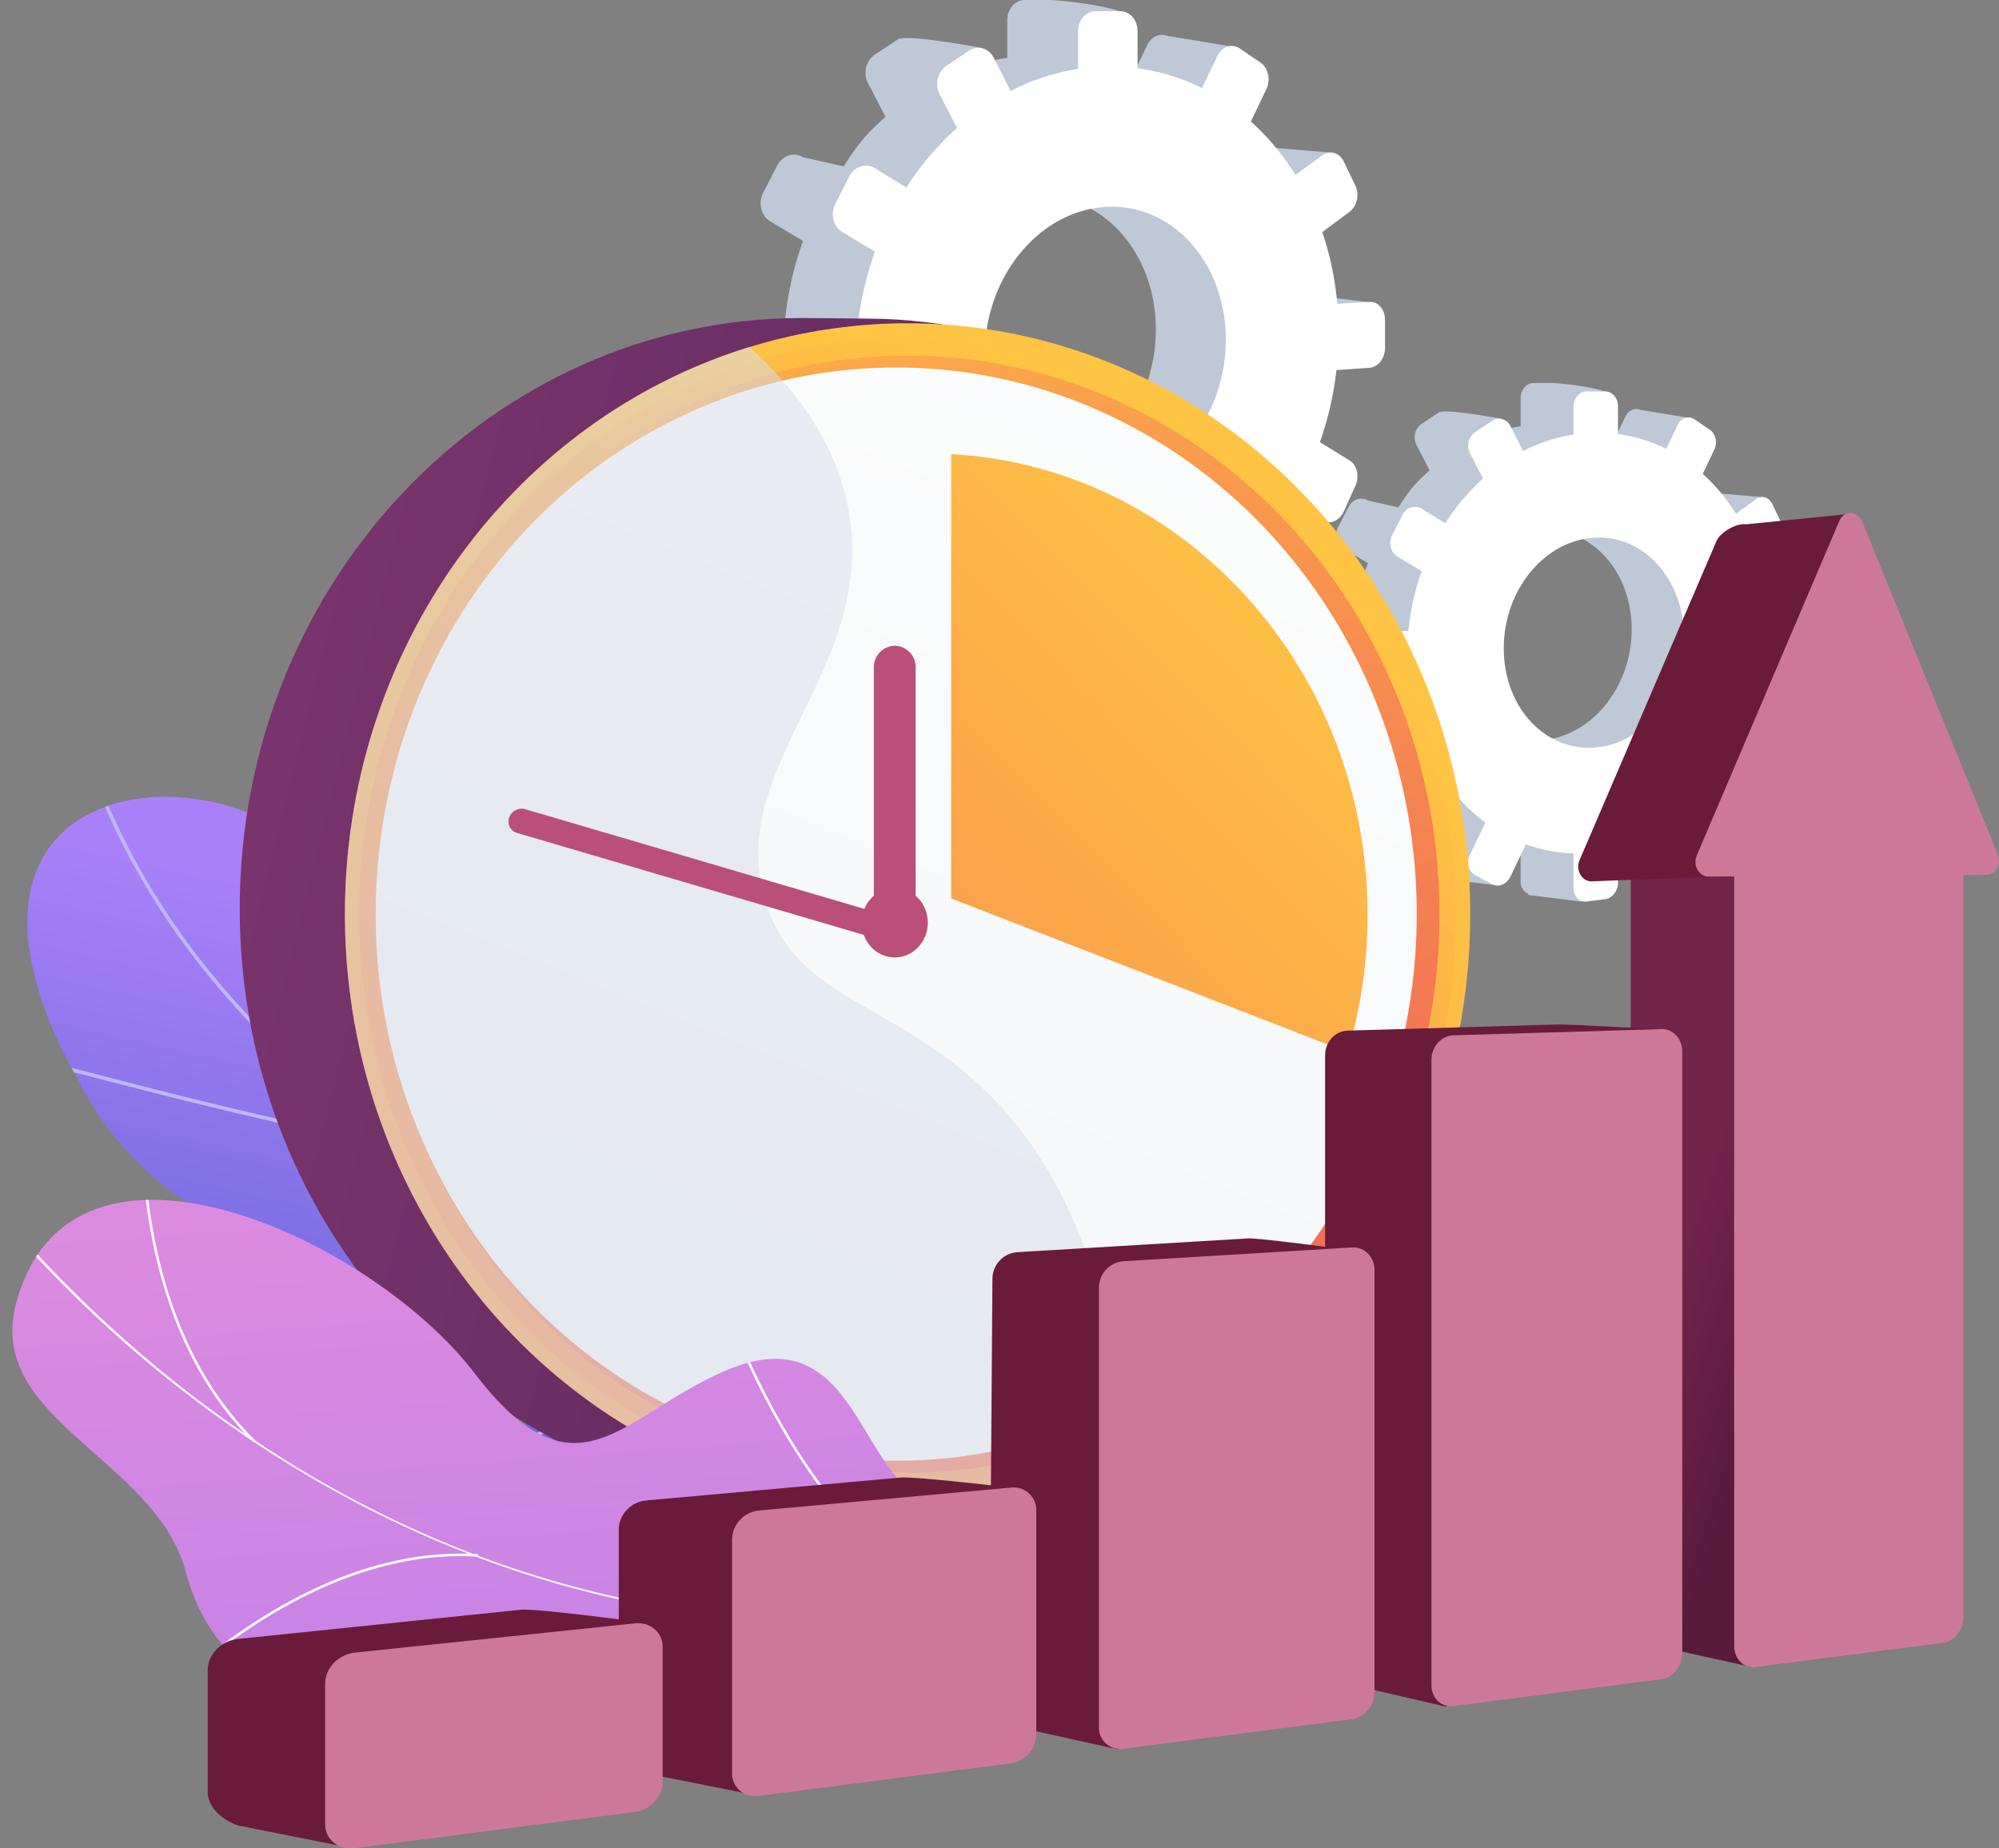 <svg xmlns="http://www.w3.org/2000/svg" xmlns:xlink="http://www.w3.org/1999/xlink" width="835.421" height="772.427" viewBox="0 0 835.421 772.427">
  <rect x="0" y="0" width="835.421" height="772.427" fill="#808080" stroke="none"/>
  <defs>
    <linearGradient id="linear-gradient" x1="0.576" y1="0.208" x2="0.412" y2="0.792" gradientUnits="objectBoundingBox">
      <stop offset="0" stop-color="#aa80f9"/>
      <stop offset="1" stop-color="#6165d7"/>
    </linearGradient>
    <linearGradient id="linear-gradient-2" x1="0.455" y1="-0.054" x2="0.656" y2="2.026" gradientUnits="objectBoundingBox">
      <stop offset="0" stop-color="#e38ddd"/>
      <stop offset="1" stop-color="#9571f6"/>
    </linearGradient>
    <clipPath id="clip-path">
      <path id="Path_826" data-name="Path 826" d="M833.691,2216.609q25.425-28.459,49.715-58.231c.536.035-26.583-48.748-63.943-55.03-73.173-11.5-77.226-73.234-87.744-103.04-13.5-43.1-47.33-73.746-80.093-47.284-36.9,28.617-90.941-27.874-127.679-89.625-16.06-31.665-66.51-44.251-97.166-31.169-31.806,12.693-43.821,51.052-9.535,112.267,36.942,73.179,110.674,74.383,151.511,92.459,40.125,17.711,21.888,74.34,73.389,76.725,44.326,3.319,89.982-5.8,101.928,34.851,11.356,40.572,33.393,63.1,89.613,68.077Z" transform="translate(-396.585 -1827.114)" fill="url(#linear-gradient)"/>
    </clipPath>
    <linearGradient id="linear-gradient-4" x1="1.962" y1="0.884" x2="-0.396" y2="0.254" gradientUnits="objectBoundingBox">
      <stop offset="0" stop-color="#311944"/>
      <stop offset="1" stop-color="#893976"/>
    </linearGradient>
    <linearGradient id="linear-gradient-5" x1="0.707" y1="0.204" x2="-0.293" y2="1.635" gradientUnits="objectBoundingBox">
      <stop offset="0" stop-color="#ffc444"/>
      <stop offset="1" stop-color="#f36f56"/>
    </linearGradient>
    <linearGradient id="linear-gradient-6" x1="0.761" y1="0.152" x2="0.453" y2="0.563" xlink:href="#linear-gradient-5"/>
    <linearGradient id="linear-gradient-7" x1="0.169" y1="-0.343" x2="0.648" y2="0.878" xlink:href="#linear-gradient-5"/>
    <linearGradient id="linear-gradient-8" x1="-0.122" y1="2.096" x2="0.853" y2="-0.405" gradientUnits="objectBoundingBox">
      <stop offset="0" stop-color="#ebeff2"/>
      <stop offset="1" stop-color="#fff"/>
    </linearGradient>
    <linearGradient id="linear-gradient-9" x1="0.77" y1="0.088" x2="-0.679" y2="2.118" xlink:href="#linear-gradient-5"/>
    <clipPath id="clip-path-2">
      <rect id="Rectangle_513" data-name="Rectangle 513" width="469.816" height="303.558" fill="none"/>
    </clipPath>
    <clipPath id="clip-path-3">
      <path id="Path_842" data-name="Path 842" d="M824.237,2630.146c3.3-3.762,7.17-14.856,6.986-18.163-1.224-22.012-.844-63.37-17.244-79.926-2.8-2.829-18.566,6.136-22.844,5.044-11.439,3.275-15.2,5.122-27.609,2.892-36.62-6.58-33.151-82.512-91.949-56.373-43.067,19.145-61.345,55.877-103.847.271S399.6,2369.367,376.436,2454.642c-13.292,48.94,58.182,65.127,70.779,112.385,11.969,44.907,47.852,58.968,97.541,48.5s44.648,19.552,61.135,57.729c19.8,45.858,80.222,3.889,106.463-17.866,21.13-17.521,86.756-47.875,111.878-25.246Z" transform="translate(-374.796 -2411.723)" fill="url(#linear-gradient-2)"/>
    </clipPath>
    <linearGradient id="linear-gradient-11" x1="0.533" y1="0.828" x2="0.308" y2="0.458" xlink:href="#linear-gradient-4"/>
  </defs>
  <g id="_4" data-name="4" transform="translate(-356.81 -517.271)" style="isolation: isolate">
    <g id="Illustration" transform="translate(356.81 454.998)">
      <path id="Path_818" data-name="Path 818" d="M833.691,2216.609q25.425-28.459,49.715-58.231c.536.035-26.583-48.748-63.943-55.03-73.173-11.5-77.226-73.234-87.744-103.04-13.5-43.1-47.33-73.746-80.093-47.284-36.9,28.617-90.941-27.874-127.679-89.625-16.06-31.665-66.51-44.251-97.166-31.169-31.806,12.693-43.821,51.052-9.535,112.267,36.942,73.179,110.674,74.383,151.511,92.459,40.125,17.711,21.888,74.34,73.389,76.725,44.326,3.319,89.982-5.8,101.928,34.851,11.356,40.572,33.393,63.1,89.613,68.077Z" transform="translate(-385.127 -1431.847)" fill="url(#linear-gradient)"/>
      <g id="Group_392" data-name="Group 392" transform="translate(11.458 395.267)" clip-path="url(#clip-path)">
        <path id="Path_819" data-name="Path 819" d="M922.986,2156.832c-.291-.392-88.965-76.682-189.1-139.432-15.443-10.78-31.368-21.375-46.768-31.619-85.765-57.055-166.77-110.945-203.943-215.011l-1.388.539c37.346,104.55,118.556,158.577,204.534,215.774,15.395,10.241,31.31,20.83,46.771,31.622,100.672,63.093,188.266,138.608,188.756,139.124l1.132-.994Z" transform="translate(-457.245 -1787.001)" fill="#beb8f2"/>
        <path id="Path_820" data-name="Path 820" d="M561.6,2245.7l.239-1.524c-40.448-6.937-93.344-20.629-121.759-27.983-23-5.952-23.043-5.906-23.558-5.318l.547.521.13.746c.979-.029,10.489,2.431,22.524,5.548C468.16,2225.048,521.09,2238.751,561.6,2245.7Z" transform="translate(-410.777 -2100.141)" fill="#beb8f2"/>
        <path id="Path_821" data-name="Path 821" d="M754.463,1954.347c-17.307-31.964-20.459-59.9-20.053-77.7.441-19.393,5.154-32.074,6.084-33.183l-.432-.395-.078-.968c-.444.037-.706.4-1.037,1.052-4.736,9.348-16.2,55.745,14.228,111.953l1.291-.758Z" transform="translate(-635.984 -1837.783)" fill="#beb8f2"/>
        <path id="Path_822" data-name="Path 822" d="M1442.116,2353.185l1.04-1.1c-49.9-51.193-53.57-134.745-52.827-168.291.04-1.8.049-2.385.011-2.653l-1.463.23.732-.115-.732.109c.023.193,0,1.213-.026,2.391a329.572,329.572,0,0,0,5.58,69.541c8.138,42.165,24.184,75.774,47.69,99.889Z" transform="translate(-1102.945 -2079.156)" fill="#beb8f2"/>
        <path id="Path_823" data-name="Path 823" d="M1111.7,2707.853l-.5-.559.251.717-.85-.262v-.922a.013.013,0,0,1,0-.009c.717-.749,51.294-38.348,104.025-18.8l-.5,1.455c-52.207-19.353-101.989,17.984-102.438,18.379Zm-.5-.567-.253-.723Z" transform="translate(-904.92 -2436.01)" fill="#beb8f2"/>
        <path id="Path_824" data-name="Path 824" d="M1907.212,2864.271c-9.221-11.143-20.309-34.013-20.779-79.675q-.026-2.59-.308-2.866l-1.011,1.126.507-.564-.712.187c.026.178.035,1.086.046,2.132.475,46.129,11.756,69.327,21.136,80.666l1.124-1.008Z" transform="translate(-1456.166 -2506.733)" fill="#beb8f2"/>
        <path id="Path_825" data-name="Path 825" d="M1681.064,2984.857l.853-1.262c-21.421-15.732-60.339-7.841-81.634-1.734-.674.193-1.109.32-1.273.354l.294,1.512c.176-.037.642-.17,1.371-.377,21.041-6.032,59.464-13.859,80.389,1.51Z" transform="translate(-1252.626 -2643.889)" fill="#beb8f2"/>
      </g>
      <path id="Path_827" data-name="Path 827" d="M2429.543,1383.456l3.6-7.936c1.351-2.976.55-6.548-1.795-7.988l-9.331-5.733a102.928,102.928,0,0,0,5.188-22.568l10.417-.732c2.685-.187,4.854-3,4.854-6.268v-8.708c0-3.275-2.169-5.8-4.854-5.652l-10.143.579a95.673,95.673,0,0,0-4.707-22.452l8.576-6.361a5.366,5.366,0,0,0,.755-.691l1.1,2.852,14.087-17.322-18.39-1.57a4.535,4.535,0,0,0-3.042-1.809,4.309,4.309,0,0,0-3.065.847l-8.472,6.156a77.626,77.626,0,0,0-13.983-16.757l.637-1.334,12.949,2.645,1.645-21.438-19.664-3.247c-2.261-.873-4.819.233-6.064,2.8l-4.888,10.08c-6.28-3.123-1.075-6.41-8.213-7.36l7.467-11c0-3.425-21.868-5.71-24.823-5.71h-7.907c-2.993,0-5.427,2.814-5.427,6.289v11.774a70.171,70.171,0,0,0-21.2,6.882l13.508-9.924s-23.792-4.505-26.5-2.719l-7.239,4.782a6.952,6.952,0,0,0-2.094,8.832l5.476,10.6c-5.995,5.338-8.544,8.417-13.081,15.464l-12.721-2.872c-2.809-1.725-6.415-.556-8.049,2.627l-4.359,8.49a6.8,6.8,0,0,0,2.175,8.893l10.255,6.147a102.876,102.876,0,0,0-5.6,25.028l-12.3.7c-3.313.19-6.006,3.3-6.006,6.96v9.717a5.916,5.916,0,0,0,5.1,6.173l13.98,2.241a93.094,93.094,0,0,0,5.718,20.583l-11.146,8.1a7.32,7.32,0,0,0-2.175,9.169l4.358,7.934c1.633,2.973,27.548,4.782,27.548,4.782l-8.228-11.54a74.7,74.7,0,0,0,15.547,15.565l-6.5,13.4c-1.584,3.267-.642,7.107,2.094,8.567l7.239,3.863a4.673,4.673,0,0,0,1.423.481l-.029.135,22.585,2.783,2.209-17.045a63.939,63.939,0,0,0,8,.723v14.582a5.49,5.49,0,0,0,3.29,5.361l-.1.426,22.377,2.794.447-27.649a73.8,73.8,0,0,0,11.811-5.747l5.966,11.543a4.5,4.5,0,0,0,3.281,2.5l21.626,2.93-7.406-20.381-2.99.916-4.929-9.665a92.327,92.327,0,0,0,13.718-17.451l9.65,5.785c2.368,1.42,5.387.138,6.747-2.858Zm-74.1-7.47c-21.17,1.887-38.731-16.691-38.731-41.534s17.561-45.628,38.731-46.4c20.649-.755,37.02,17.9,37.02,41.644S2376.094,1374.149,2355.445,1375.987Zm90.423-47.7,14.648-6.934-14.648-1.777Zm-17.981,59.184,16.76,2.261,2.446-5.715-13.882-8.441-5.321,11.892Z" transform="translate(-1710.542 -1004.452)" fill="#bfc8d6"/>
      <path id="Path_828" data-name="Path 828" d="M2515.134,1329.806l-10.085.582a95.384,95.384,0,0,0-4.681-22.386l8.527-6.346a6.852,6.852,0,0,0,1.783-8.193l-3.583-7.455c-1.351-2.812-4.353-3.708-6.709-1.991l-8.423,6.142a77.305,77.305,0,0,0-13.9-16.7l4.845-10.152c1.391-2.912.564-6.6-1.847-8.245l-6.45-4.4c-2.44-1.662-5.568-.642-6.986,2.29l-4.86,10.054a63.839,63.839,0,0,0-20.113-6.176v-11.609c0-3.425-2.374-6.2-5.312-6.2h-7.862c-2.976.006-5.4,2.814-5.4,6.277v11.739a69.654,69.654,0,0,0-21.081,6.873l-5.251-10.327a5.231,5.231,0,0,0-7.663-2.273l-7.2,4.773a6.95,6.95,0,0,0-2.083,8.809l5.445,10.564a90.6,90.6,0,0,0-15.8,18.632l-9.852-6.067c-2.794-1.72-6.378-.55-8,2.621l-4.333,8.466c-1.633,3.195-.665,7.17,2.164,8.867l10.2,6.125a102.953,102.953,0,0,0-5.569,24.958l-12.231.706c-3.293.19-5.972,3.3-5.972,6.943v9.688c0,3.644,2.679,6.407,5.972,6.173l12.557-.887a93.73,93.73,0,0,0,6.127,23.619l-11.082,8.08a7.317,7.317,0,0,0-2.164,9.143l4.333,7.911a5.258,5.258,0,0,0,8,1.593l11.206-8.34a74.248,74.248,0,0,0,15.458,15.513l-6.458,13.361c-1.576,3.258-.639,7.087,2.083,8.541l7.2,3.849c2.691,1.438,6.119-.023,7.663-3.258l6.4-13.41a63.454,63.454,0,0,0,19.932,3.771V1446.6c0,3.463,2.42,5.96,5.4,5.58l7.862-1.005c2.938-.377,5.312-3.457,5.312-6.882v-14.38a71.9,71.9,0,0,0,19.042-8.072l5.931,11.508a4.405,4.405,0,0,0,6.986,1.391l6.45-5.229a7.2,7.2,0,0,0,1.846-8.484l-5.755-11.315a92.39,92.39,0,0,0,13.64-17.405l9.6,5.764c2.356,1.414,5.358.135,6.709-2.852l3.584-7.916c1.342-2.967.547-6.531-1.783-7.965l-9.279-5.712a102.836,102.836,0,0,0,5.159-22.507l10.356-.732c2.67-.19,4.825-2.987,4.825-6.254v-8.682c0-3.264-2.158-5.787-4.825-5.632Zm-81.711,57.983c-21.049,1.89-38.509-16.627-38.509-41.4s17.46-45.5,38.509-46.284c20.531-.763,36.807,17.829,36.807,41.508S2453.954,1385.948,2433.423,1387.789Z" transform="translate(-1766.457 -1013.166)" fill="#fff"/>
      <path id="Path_829" data-name="Path 829" d="M1639.74,880.771l4.822-10.621c1.806-3.981.735-8.76-2.4-10.687l-12.482-7.668a137.433,137.433,0,0,0,6.94-30.2l13.934-.977c3.592-.251,6.493-4.007,6.493-8.386v-11.65c0-4.382-2.9-7.766-6.493-7.559l-13.568.775a128.008,128.008,0,0,0-6.3-30.04l11.474-8.51a7.322,7.322,0,0,0,1.011-.925l1.469,3.817,18.848-23.175-24.607-2.1a6.078,6.078,0,0,0-4.068-2.42,5.766,5.766,0,0,0-4.1,1.132l-11.333,8.236a103.757,103.757,0,0,0-18.707-22.418l.853-1.783,17.325,3.54,2.2-28.68-26.31-4.341c-3.025-1.167-6.447.311-8.112,3.745l-6.539,13.485c-8.4-4.177-1.44-8.576-10.99-9.849l9.987-14.709c0-4.583-29.256-7.637-33.209-7.637H1535.3c-4,0-7.259,3.768-7.259,8.415v15.752a93.782,93.782,0,0,0-28.366,9.21l18.071-13.277s-31.829-6.029-35.45-3.638l-9.685,6.4a9.3,9.3,0,0,0-2.8,11.817l7.326,14.176c-8.02,7.141-11.431,11.261-17.5,20.689l-17.019-3.843c-3.759-2.31-8.585-.743-10.768,3.514l-5.831,11.359c-2.2,4.286-.893,9.619,2.91,11.9l13.721,8.224a137.541,137.541,0,0,0-7.493,33.485l-16.46.942c-4.431.253-8.034,4.422-8.034,9.31v13c0,4.433,2.967,7.885,6.824,8.262l18.7,3a124.73,124.73,0,0,0,7.651,27.54l-14.913,10.837a9.8,9.8,0,0,0-2.91,12.269l5.831,10.615c2.184,3.978,36.856,6.4,36.856,6.4L1457.7,892.083a99.81,99.81,0,0,0,20.8,20.822l-8.691,17.924c-2.117,4.37-.861,9.506,2.8,11.459l9.685,5.168a6.309,6.309,0,0,0,1.9.645l-.037.181,30.216,3.725,2.956-22.807a85.993,85.993,0,0,0,10.708.968V949.68c0,3.468,1.815,6.214,4.4,7.173l-.133.57,29.936,3.736.6-36.991a98.949,98.949,0,0,0,15.8-7.689l7.98,15.443a6.023,6.023,0,0,0,4.39,3.342l28.931,3.921-9.91-27.269-4,1.227-6.594-12.929a123.678,123.678,0,0,0,18.353-23.348l12.911,7.74c3.169,1.9,7.208.184,9.025-3.823Zm-99.137-9.993c-28.326,2.523-51.818-22.331-51.818-55.569s23.492-61.045,51.818-62.079c27.626-1.011,49.528,23.945,49.528,55.713S1568.229,868.317,1540.6,870.778Zm120.976-63.825,19.6-9.279-19.6-2.38V806.95Zm-24.06,79.182,22.424,3.025,3.272-7.645-18.575-11.289Z" transform="translate(-1107.076 -608.897)" fill="#bfc8d6"/>
      <path id="Path_830" data-name="Path 830" d="M1754.25,808.935l-13.493.781a127.878,127.878,0,0,0-6.263-29.951l11.41-8.492c3.117-2.319,4.183-7.222,2.388-10.964l-4.793-9.976c-1.809-3.762-5.825-4.961-8.976-2.662l-11.269,8.219a103.384,103.384,0,0,0-18.6-22.346l6.484-13.583c1.861-3.9.758-8.829-2.472-11.03l-8.631-5.885c-3.264-2.224-7.45-.858-9.345,3.062l-6.5,13.45a85.41,85.41,0,0,0-26.909-8.265v-15.53c0-4.583-3.175-8.294-7.107-8.294l-10.52.006c-3.981,0-7.219,3.759-7.219,8.391v15.706a93.09,93.09,0,0,0-28.205,9.2l-7.026-13.816c-2.065-4.062-6.652-5.427-10.252-3.042l-9.63,6.387a9.3,9.3,0,0,0-2.786,11.785l7.282,14.133a121.166,121.166,0,0,0-21.139,24.927l-13.179-8.115c-3.736-2.3-8.533-.737-10.7,3.509l-5.8,11.327c-2.187,4.275-.887,9.59,2.892,11.863l13.643,8.2a137.6,137.6,0,0,0-7.45,33.39l-16.365.945c-4.4.253-7.988,4.413-7.988,9.287v12.963c0,4.874,3.584,8.573,7.988,8.262l16.8-1.19a125.379,125.379,0,0,0,8.2,31.6l-14.827,10.811A9.788,9.788,0,0,0,1531,906.226l5.8,10.581c2.172,3.967,6.969,4.914,10.7,2.132l14.994-11.157a99.364,99.364,0,0,0,20.683,20.756l-8.639,17.875c-2.106,4.359-.855,9.48,2.786,11.425l9.63,5.148c3.6,1.924,8.187-.032,10.253-4.359l8.564-17.941a84.858,84.858,0,0,0,26.667,5.044v19.453c0,4.632,3.238,7.974,7.219,7.464l10.52-1.348c3.929-.5,7.107-4.624,7.107-9.207V942.854a96.364,96.364,0,0,0,25.477-10.8l7.936,15.4c1.9,3.679,6.084,4.505,9.345,1.861l8.631-6.994a9.635,9.635,0,0,0,2.472-11.35l-7.7-15.141a123.191,123.191,0,0,0,18.246-23.288l12.839,7.712c3.151,1.893,7.167.179,8.976-3.814l4.794-10.592c1.8-3.97.732-8.737-2.388-10.656l-12.413-7.643a137.5,137.5,0,0,0,6.9-30.112l13.856-.979c3.572-.253,6.459-4,6.459-8.366V816.477c0-4.367-2.886-7.743-6.459-7.536Zm-109.323,77.578c-28.162,2.526-51.522-22.245-51.522-55.39s23.357-60.878,51.522-61.924c27.47-1.02,49.246,23.852,49.246,55.534s-21.775,59.314-49.246,61.78Z" transform="translate(-1181.878 -620.501)" fill="#fff"/>
      <path id="Path_831" data-name="Path 831" d="M1174.89,1378.811c.3,134.293-71.084,243.884-198.21,247.491-1.965.055-34.407-.006-36.386,0-129.863.317-235.383-109.977-235.686-246.344S809.339,1132.783,939.2,1132.469c3.036-.009,31.544.274,34.551.386,125.671,4.7,200.838,112.777,201.131,245.958Z" transform="translate(-604.417 -937.309)" fill="url(#linear-gradient-4)"/>
      <ellipse id="Ellipse_149" data-name="Ellipse 149" cx="235.141" cy="246.917" rx="235.141" ry="246.917" transform="translate(144.154 197.367)" fill="url(#linear-gradient-5)"/>
      <ellipse id="Ellipse_150" data-name="Ellipse 150" cx="229.216" cy="240.695" rx="229.216" ry="240.695" transform="translate(150.079 203.589)" opacity="0.3" fill="url(#linear-gradient-6)" style="mix-blend-mode: multiply;isolation: isolate"/>
      <ellipse id="Ellipse_151" data-name="Ellipse 151" cx="222.296" cy="233.43" rx="222.296" ry="233.43" transform="translate(156.999 210.854)" fill="url(#linear-gradient-7)"/>
      <ellipse id="Ellipse_152" data-name="Ellipse 152" cx="217.543" cy="228.441" rx="217.543" ry="228.441" transform="translate(156.999 215.844)" fill="url(#linear-gradient-8)"/>
      <path id="Path_832" data-name="Path 832" d="M1736.72,1515.658l165.713,64.26a201.54,201.54,0,0,0,8.305-57.482c0-103.086-77.076-187.27-174.015-192.466v185.688Z" transform="translate(-1339.207 -1077.916)" fill="url(#linear-gradient-9)"/>
      <g id="Group_393" data-name="Group 393" transform="translate(144.153 207.254)" opacity="0.54" style="mix-blend-mode: multiply;isolation: isolate">
        <path id="Path_833" data-name="Path 833" d="M1032.985,1406.3c-17.2-55.719,45-95.928,35.188-160.871-4.327-28.657-21.167-52.138-41.877-70.975-97.9,30.037-169.326,125.115-169.078,237.6.3,136.367,105.82,246.661,235.686,246.344a224.789,224.789,0,0,0,89.852-18.923c-4.01-78.811-28.185-123.326-53.892-150.148-39.621-41.335-82.763-40.543-95.879-83.031Z" transform="translate(-857.218 -1174.45)" fill="#d8dee8"/>
      </g>
      <ellipse id="Ellipse_153" data-name="Ellipse 153" cx="13.83" cy="14.525" rx="13.83" ry="14.525" transform="translate(360.101 433.335)" fill="#ba5079"/>
      <path id="Path_834" data-name="Path 834" d="M1633.26,1607.88a8.967,8.967,0,0,0-8.74,9.178v97.907a8.751,8.751,0,1,0,17.48,0v-97.907A8.967,8.967,0,0,0,1633.26,1607.88Z" transform="translate(-1259.329 -1275.768)" fill="#ba5079"/>
      <path id="Path_835" data-name="Path 835" d="M1258.147,1890.579l-156.607-46.042a5.558,5.558,0,0,0-6.775,3.419,4.941,4.941,0,0,0,3.224,6.47l156.607,46.042a5.558,5.558,0,0,0,6.776-3.419,4.941,4.941,0,0,0-3.224-6.47Z" transform="translate(-881.958 -1444.091)" fill="#ba5079"/>
      <g id="Group_395" data-name="Group 395" transform="translate(0 478.81)" clip-path="url(#clip-path-2)">
        <path id="Path_836" data-name="Path 836" d="M824.237,2630.146c3.3-3.762,7.17-14.856,6.986-18.163-1.224-22.012-.844-63.37-17.244-79.926-2.8-2.829-18.566,6.136-22.844,5.044-11.439,3.275-15.2,5.122-27.609,2.892-36.62-6.58-33.151-82.512-91.949-56.373-43.067,19.145-61.345,55.877-103.847.271S399.6,2369.367,376.436,2454.642c-13.292,48.94,58.182,65.127,70.779,112.385,11.969,44.907,47.852,58.968,97.541,48.5s44.648,19.552,61.135,57.729c19.8,45.858,80.222,3.889,106.463-17.866,21.13-17.521,86.756-47.875,111.878-25.246Z" transform="translate(-369.615 -2326.856)" fill="url(#linear-gradient-2)"/>
        <g id="Group_394" data-name="Group 394" transform="translate(5.181 84.867)" clip-path="url(#clip-path-3)">
          <path id="Path_837" data-name="Path 837" d="M827.442,2608.526l-.282-1.026c-158.062,43.464-324.78-11.56-445.975-147.19l-.8.708c57.439,64.277,127.84,112.2,203.594,138.58,79.64,27.736,163.826,30.823,243.458,8.924Z" transform="translate(-378.778 -2446.313)" fill="#fcfdfe"/>
          <path id="Path_838" data-name="Path 838" d="M1195.739,3125.7c22.743-38.642,75.976-86.01,118.668-105.593l-.444-.968c-42.859,19.658-96.305,67.219-119.143,106.019l.916.542Z" transform="translate(-958.594 -2844.16)" fill="#fcfdfe"/>
          <path id="Path_839" data-name="Path 839" d="M1543.756,2731.865l.012-1.063c-24.411-.305-47.734-12.94-69.313-37.553-15.824-18.048-30.363-42-43.211-71.18l-.974.429c12.891,29.282,27.488,53.325,43.384,71.453,21.79,24.849,45.374,37.608,70.1,37.916Z" transform="translate(-1126.218 -2561.475)" fill="#fcfdfe"/>
          <path id="Path_840" data-name="Path 840" d="M768.076,2926.176l.069-1.063c-45.988-2.941-87.525,22.011-114.275,43.458l.665.83c26.6-21.332,67.9-46.146,113.54-43.228Z" transform="translate(-573.477 -2777.051)" fill="#fcfdfe"/>
          <path id="Path_841" data-name="Path 841" d="M609.295,2466.445l.746-.76c-37.029-36.383-44.812-90.316-46.158-119.224l-1.063.049C564.174,2375.575,572.01,2429.8,609.295,2466.445Z" transform="translate(-508.656 -2365.26)" fill="#fcfdfe"/>
        </g>
      </g>
      <path id="Path_843" data-name="Path 843" d="M2779.58,1548.2l-19.5-131.626-43.583,4.384c-3.676-.683-10.667,3.143-12.321,7l-57.231,133.363c-1.772,4.137.948,8.884,5.067,8.855l16.342-.686v310.858c0,5.54,4.024,9.515,8.97,8.884l39.178,8.708c4.687-.6,48.557-24.241,48.557-29.582v-311.61l9.907-.052c3.757-.02,6.225-4.569,4.618-8.5Z" transform="translate(-1986.834 -1139.569)" fill="#6a1b39"/>
      <path id="Path_844" data-name="Path 844" d="M2765.838,1942.54l-43.228,1.4V2254.8c0,5.54,4.024,9.515,8.97,8.884l39.178,8.708c1.927-.248,10.523-4.413,19.952-9.593l-24.872-320.255Z" transform="translate(-2041.091 -1514.022)" opacity="0.3" fill="url(#linear-gradient-11)" style="mix-blend-mode: multiply;isolation: isolate"/>
      <path id="Path_845" data-name="Path 845" d="M2942.84,1558.138,2886.2,1419.13c-1.91-4.687-7.648-4.981-9.57-.472l-59.608,139.885c-1.754,4.114.936,8.835,5.012,8.809l10.63-.069v321.557c0,5.511,3.984,9.466,8.884,8.832l78.586-10.163c4.6-.6,8.319-5.384,8.319-10.7V1566.665l9.815-.063c3.722-.023,6.167-4.554,4.574-8.464Z" transform="translate(-2107.917 -1138.764)" fill="#ce7899"/>
      <path id="Path_846" data-name="Path 846" d="M2329.468,2442.338l-40.929-9.509c-5.151.657-9.339-3.272-9.339-8.78V2170.125c0-5.508,4.188-10.1,9.339-10.25l87.764-2.581c4.819-.141,45.639,2.169,45.639,2.169L2385.02,2410.91c0,5.3-55.549,31.432-55.549,31.432Z" transform="translate(-1725.414 -1666.907)" fill="#6a1b39"/>
      <path id="Path_847" data-name="Path 847" d="M2529.673,2435.69l-86.923,11.24c-5.1.66-9.25-3.247-9.25-8.729V2176.829c0-5.482,4.148-10.051,9.25-10.2l86.923-2.587c4.773-.141,8.634,4.021,8.634,9.3V2425.02c0,5.278-3.857,10.057-8.634,10.673Z" transform="translate(-1835.265 -1671.713)" fill="#ce7899"/>
      <path id="Path_848" data-name="Path 848" d="M1845.536,2681.121l-43.165-9.521a8.939,8.939,0,0,1-10.281-9.152l1.3-177.927a11.162,11.162,0,0,1,10.278-11.076l96.42-5.753c5.286-.314,49.643,5.793,49.643,5.793l-41.356,174.522C1908.382,2653.561,1850.888,2680.429,1845.536,2681.121Z" transform="translate(-1378.627 -1887.884)" fill="#6a1b39"/>
      <path id="Path_849" data-name="Path 849" d="M2056.818,2677.9l-95.507,12.35a8.857,8.857,0,0,1-10.18-9.1v-183.6a11.094,11.094,0,0,1,10.18-11.03l95.507-5.764c5.237-.317,9.469,3.909,9.469,9.437V2666.66c0,5.528-4.232,10.558-9.469,11.235Z" transform="translate(-1491.852 -1897.183)" fill="#ce7899"/>
      <path id="Path_850" data-name="Path 850" d="M1306.282,2946.118l-40.4-8.04c-6.271.8-11.373-3.477-11.373-9.555v-92.454c0-6.078,5.1-11.468,11.373-12.033l106.483-9.587c5.828-.524,46.175,4.2,46.175,4.2l-35.637,93.931c0,5.831-70.713,32.777-76.624,33.54Z" transform="translate(-995.908 -2134.73)" fill="#6a1b39"/>
      <path id="Path_851" data-name="Path 851" d="M1535.542,2944.218l-105.431,13.635c-6.208.8-11.261-3.448-11.261-9.5v-97.777a12.43,12.43,0,0,1,11.261-11.978l105.431-9.587a9.4,9.4,0,0,1,10.434,9.558v93.79A12.28,12.28,0,0,1,1535.542,2944.218Z" transform="translate(-1112.907 -2145.096)" fill="#ce7899"/>
      <path id="Path_852" data-name="Path 852" d="M788.992,3006.235l-118.175,12.2a14.514,14.514,0,0,0-11.425,7.841,11.524,11.524,0,0,0-1.221,5.073v50.8c0,6.413,5.427,11.664,12.646,14.222l41.759,8.3c6.559-.847,88.087-29.853,88.087-35.989l19.583-23.559,19.822-33.566s-44.622-6-51.078-5.329Z" transform="translate(-571.357 -2271.258)" fill="#6a1b39"/>
      <path id="Path_853" data-name="Path 853" d="M958,3104.724l-116.986,15.13c-6.9.893-12.52-3.552-12.52-9.933V3050.99c0-6.378,5.617-12.136,12.52-12.856L958,3025.925c6.392-.668,11.555,3.745,11.555,9.849v56.4c0,6.1-5.162,11.722-11.555,12.549Z" transform="translate(-692.613 -2285.267)" fill="#ce7899"/>
    </g>
  </g>
</svg>
